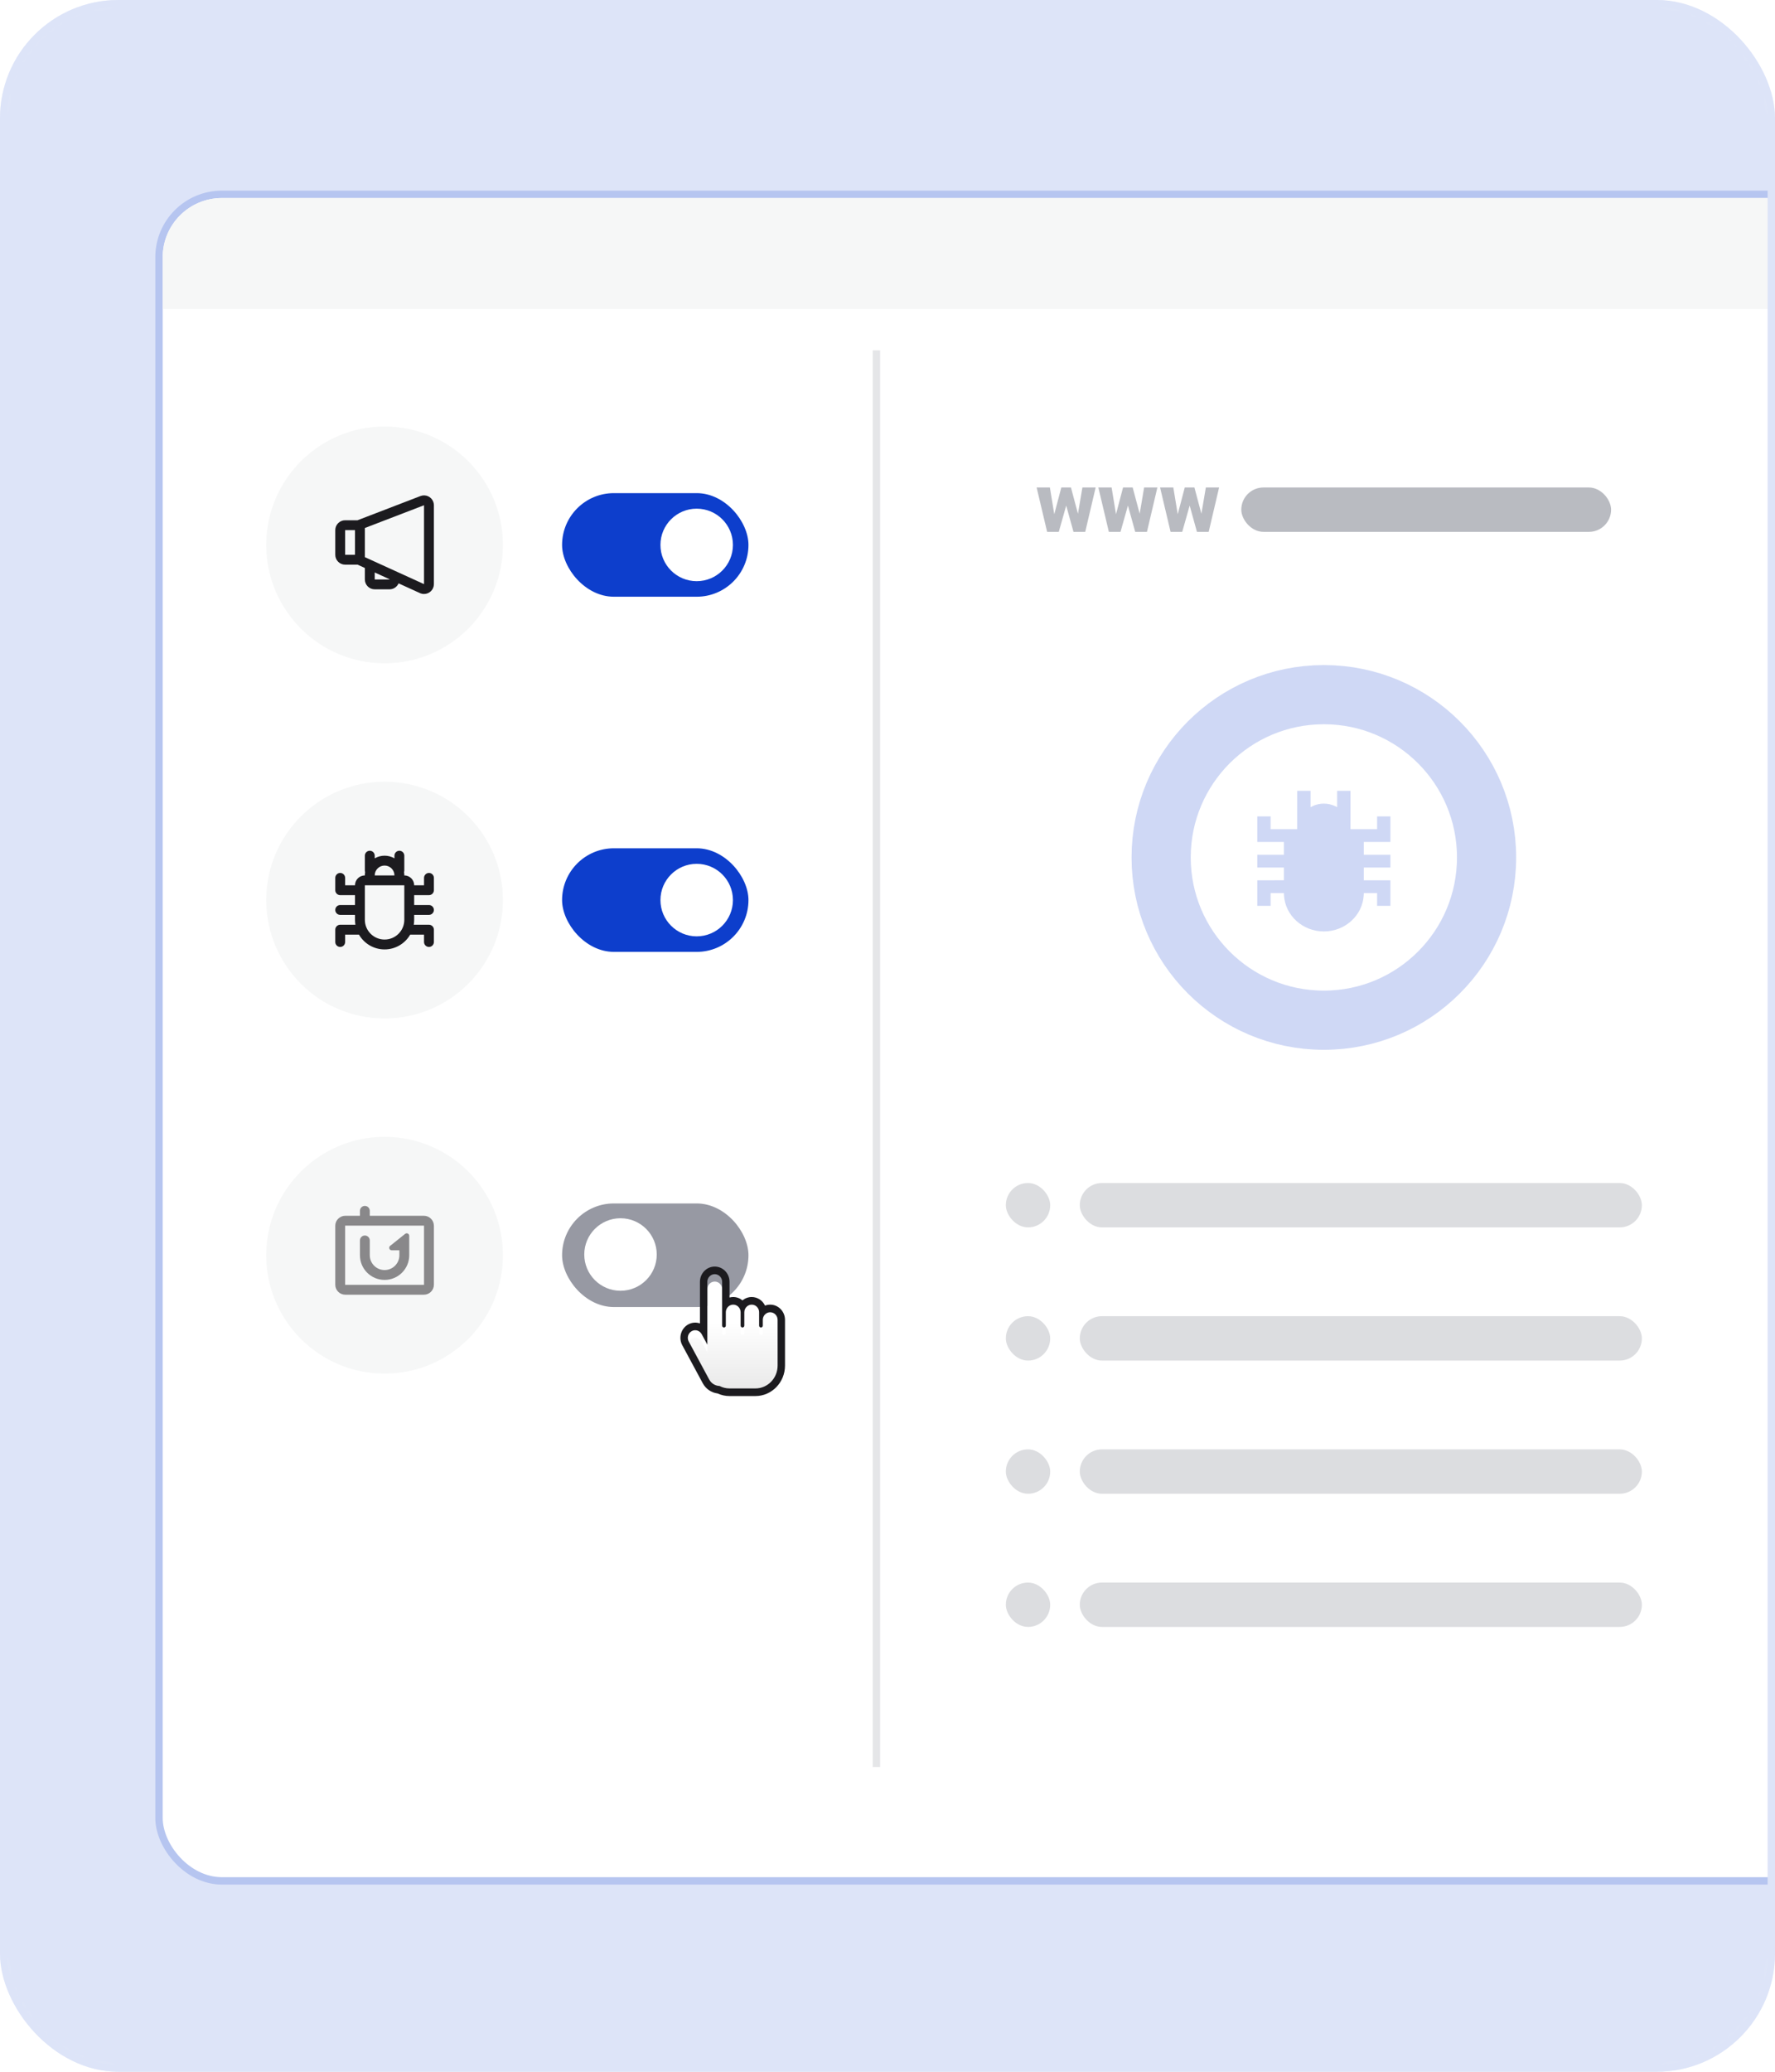 <svg width="240" height="280" viewBox="0 0 240 280" fill="none" xmlns="http://www.w3.org/2000/svg">
<mask id="mask0_3470_71227" style="mask-type:alpha" maskUnits="userSpaceOnUse" x="0" y="0" width="240" height="280">
<rect width="240" height="280" rx="16" fill="#DDE4F8"/>
</mask>
<g mask="url(#mask0_3470_71227)">
<rect width="240" height="280" rx="16" fill="#DDE4F8"/>
<rect x="21.5" y="26.265" width="249" height="227.937" rx="8.5" fill="white" stroke="#B6C5F0"/>
<path d="M22 34.765C22 30.346 25.582 26.765 30 26.765H262C266.418 26.765 270 30.346 270 34.765V41.761H22V34.765Z" fill="#F6F7F7"/>
</g>
<circle cx="52" cy="73.647" r="16" fill="#F6F7F7"/>
<path d="M58.578 67.806C58.636 67.959 58.667 68.121 58.667 68.285V78.945C58.667 79.681 58.07 80.278 57.333 80.278C57.142 80.278 56.954 80.237 56.78 80.158L53.892 78.841C53.688 79.316 53.216 79.648 52.667 79.648H50.667C49.93 79.648 49.333 79.051 49.333 78.314V76.763L48.347 76.314L46.667 76.314C45.93 76.314 45.333 75.718 45.333 74.981V71.648C45.333 70.911 45.93 70.314 46.667 70.314L48.337 70.314L56.855 67.04C57.542 66.776 58.314 67.119 58.578 67.806ZM57.333 68.285L49.333 71.36V75.298L57.333 78.945V68.285ZM50.667 77.371V78.314H52.667V78.282L50.667 77.371ZM48 71.648H46.667V74.981H48V71.648Z" fill="#1C1B1F"/>
<rect x="76" y="66.647" width="25.2" height="14" rx="7" fill="#0D3ECC"/>
<circle cx="94.2" cy="73.647" r="4.9" fill="white"/>
<circle cx="52" cy="121.647" r="16" fill="#F6F7F7"/>
<g clip-path="url(#clip0_3470_71227)">
<path fill-rule="evenodd" clip-rule="evenodd" d="M53.333 115.647C53.333 115.279 53.632 114.98 54 114.98C54.368 114.98 54.667 115.279 54.667 115.647V117.647C54.667 117.724 54.654 117.798 54.629 117.867C54.654 118.012 54.667 118.162 54.667 118.314C55.403 118.314 56 118.911 56 119.647H57.333V118.647C57.333 118.279 57.632 117.98 58 117.98C58.368 117.98 58.667 118.279 58.667 118.647V120.314C58.667 120.682 58.368 120.98 58 120.98H56V122.314H58C58.368 122.314 58.667 122.612 58.667 122.98C58.667 123.349 58.368 123.647 58 123.647H56V124.314C56 124.541 55.981 124.764 55.945 124.98H58C58.368 124.98 58.667 125.279 58.667 125.647V127.314C58.667 127.682 58.368 127.98 58 127.98C57.632 127.98 57.333 127.682 57.333 127.314V126.314H55.465C54.773 127.509 53.48 128.314 52 128.314C50.519 128.314 49.227 127.509 48.535 126.314H46.667V127.314C46.667 127.682 46.368 127.98 46 127.98C45.632 127.98 45.333 127.682 45.333 127.314V125.647C45.333 125.279 45.632 124.98 46 124.98H48.055C48.019 124.764 48 124.541 48 124.314V123.647H46C45.632 123.647 45.333 123.349 45.333 122.98C45.333 122.612 45.632 122.314 46 122.314H48V120.98H46C45.632 120.98 45.333 120.682 45.333 120.314V118.647C45.333 118.279 45.632 117.98 46 117.98C46.368 117.98 46.667 118.279 46.667 118.647V119.647H48C48 118.911 48.597 118.314 49.333 118.314C49.333 118.162 49.346 118.012 49.37 117.867C49.346 117.798 49.333 117.724 49.333 117.647V115.647C49.333 115.279 49.632 114.98 50 114.98C50.368 114.98 50.667 115.279 50.667 115.647V116.004C51.059 115.777 51.514 115.647 52 115.647C52.486 115.647 52.941 115.777 53.333 116.004V115.647ZM49.333 124.314V122.981V122.98V122.98L49.333 119.647L54.667 119.647V122.98V124.314C54.667 125.787 53.473 126.98 52 126.98C50.527 126.98 49.333 125.787 49.333 124.314ZM52 116.98C52.736 116.98 53.333 117.577 53.333 118.314L50.667 118.314C50.667 117.577 51.264 116.98 52 116.98Z" fill="#1C1B1F"/>
</g>
<rect x="76" y="114.647" width="25.2" height="14" rx="7" fill="#0D3ECC"/>
<circle cx="94.2" cy="121.647" r="4.9" fill="white"/>
<circle cx="52" cy="169.647" r="16" fill="#F6F7F7"/>
<g clip-path="url(#clip1_3470_71227)">
<path fill-rule="evenodd" clip-rule="evenodd" d="M49.333 162.98C49.701 162.98 50 163.279 50 163.647V164.314H57.317C58.062 164.314 58.667 164.918 58.667 165.663V173.631C58.667 174.376 58.062 174.98 57.317 174.98H46.683C45.938 174.98 45.333 174.376 45.333 173.631V165.663C45.333 164.918 45.938 164.314 46.683 164.314H48.667V163.647C48.667 163.279 48.965 162.98 49.333 162.98ZM57.333 165.647H46.667V173.647H57.333V165.647ZM55.259 166.805C55.307 166.865 55.333 166.939 55.333 167.016V169.647C55.333 171.488 53.841 172.98 52 172.98C50.159 172.98 48.667 171.488 48.667 169.647V167.647C48.667 167.279 48.965 166.98 49.333 166.98C49.675 166.98 49.957 167.238 49.995 167.569L50 167.647V169.647C50 170.752 50.895 171.647 52 171.647C53.105 171.647 54 170.752 54 169.647L53.999 168.98H52.962C52.775 168.98 52.624 168.829 52.624 168.643C52.624 168.541 52.671 168.444 52.751 168.38L54.785 166.752C54.931 166.636 55.143 166.66 55.259 166.805Z" fill="#1C1B1F" fill-opacity="0.5"/>
</g>
<rect x="76" y="162.647" width="25.2" height="14" rx="7" fill="#9799A3"/>
<circle cx="83.9" cy="169.547" r="4.9" fill="white"/>
<g filter="url(#filter0_d_3470_71227)">
<path fill-rule="evenodd" clip-rule="evenodd" d="M100.141 177.352C100.14 176.784 99.693 176.324 99.141 176.324C98.589 176.324 98.141 176.785 98.141 177.353V178.383L98.141 179.155C98.141 179.297 98.029 179.412 97.891 179.412C97.753 179.412 97.641 179.297 97.641 179.155V178.383H97.641V173.235C97.641 172.667 97.193 172.206 96.641 172.206C96.088 172.206 95.641 172.667 95.641 173.235V178.383V180.441V181.733L94.875 180.312C94.607 179.815 93.998 179.636 93.515 179.911C93.032 180.187 92.858 180.814 93.126 181.311L95.89 186.438C96.183 186.982 96.722 187.296 97.285 187.315C97.692 187.527 98.153 187.647 98.641 187.647H102.141C103.798 187.647 105.141 186.265 105.141 184.559V180.453L105.141 180.441V178.383C105.141 177.814 104.693 177.353 104.141 177.353C103.589 177.353 103.141 177.814 103.141 178.383L103.141 179.155C103.141 179.297 103.029 179.412 102.891 179.412C102.753 179.412 102.641 179.297 102.641 179.155L102.641 178.383V177.353L102.641 177.352C102.64 176.784 102.193 176.324 101.641 176.324C101.089 176.324 100.641 176.785 100.641 177.353V178.383L100.641 179.155C100.641 179.297 100.529 179.412 100.391 179.412C100.253 179.412 100.141 179.297 100.141 179.155V177.352Z" fill="url(#paint0_linear_3470_71227)"/>
</g>
<path fill-rule="evenodd" clip-rule="evenodd" d="M100.641 177.353C100.641 177.353 100.641 177.352 100.641 177.352C100.641 177.352 100.641 177.352 100.641 177.352C100.641 177.039 100.777 176.759 100.991 176.571C101.166 176.417 101.393 176.324 101.641 176.324C102.097 176.324 102.482 176.638 102.602 177.068C102.627 177.158 102.641 177.253 102.641 177.352V179.155C102.641 179.297 102.753 179.412 102.891 179.412C103.029 179.412 103.141 179.297 103.141 179.155L103.141 178.383C103.141 178.002 103.342 177.669 103.641 177.491C103.788 177.403 103.959 177.353 104.141 177.353C104.693 177.353 105.141 177.814 105.141 178.383V180.441L105.141 180.453V184.559C105.141 186.265 103.798 187.647 102.141 187.647H98.641C98.153 187.647 97.692 187.527 97.285 187.315C96.722 187.296 96.183 186.982 95.89 186.438L93.126 181.311C92.858 180.814 93.032 180.187 93.515 179.912C93.887 179.699 94.333 179.757 94.641 180.021C94.733 180.1 94.813 180.198 94.875 180.312L95.641 181.733V173.236C95.641 172.667 96.088 172.206 96.641 172.206C97.193 172.206 97.641 172.667 97.641 173.236V178.383L97.641 179.155C97.641 179.297 97.753 179.412 97.891 179.412C98.029 179.412 98.141 179.297 98.141 179.155L98.141 177.353C98.141 176.972 98.342 176.64 98.641 176.462C98.788 176.374 98.959 176.324 99.141 176.324C99.389 176.324 99.616 176.417 99.79 176.571C100.005 176.759 100.14 177.039 100.141 177.352V179.155C100.141 179.297 100.253 179.412 100.391 179.412C100.529 179.412 100.641 179.297 100.641 179.155L100.641 177.353ZM100.391 175.746C100.733 175.463 101.168 175.294 101.641 175.294C102.432 175.294 103.116 175.767 103.44 176.454C103.658 176.37 103.894 176.324 104.141 176.324C105.245 176.324 106.141 177.246 106.141 178.383V180.447L106.141 180.456V184.559C106.141 186.833 104.35 188.677 102.141 188.677H98.641C98.066 188.677 97.518 188.552 97.022 188.325C96.207 188.225 95.446 187.736 95.016 186.938L92.252 181.811C91.716 180.816 92.064 179.563 93.03 179.011C93.543 178.719 94.126 178.682 94.641 178.861V173.236C94.641 172.099 95.536 171.177 96.641 171.177C97.745 171.177 98.641 172.099 98.641 173.236V175.359C98.801 175.317 98.968 175.294 99.141 175.294C99.614 175.294 100.048 175.463 100.391 175.746Z" fill="#1C1B1F"/>
<path d="M142.393 70.097L143.502 65.883H144.672L144.256 67.996L143.159 71.883H142.221L142.393 70.097ZM141.955 65.883L142.643 70.064L142.72 71.883H141.584L140.164 65.883H141.955ZM145.659 69.975L146.353 65.883H148.144L146.735 71.883H145.598L145.659 69.975ZM144.805 65.883L145.926 70.086L146.098 71.883H145.149L144.073 68.007L143.674 65.883H144.805Z" fill="#B9BBC1"/>
<path d="M150.739 70.097L151.848 65.883H153.018L152.603 67.996L151.505 71.883H150.567L150.739 70.097ZM150.301 65.883L150.989 70.064L151.066 71.883H149.93L148.51 65.883H150.301ZM154.005 69.975L154.699 65.883H156.49L155.081 71.883H153.944L154.005 69.975ZM153.151 65.883L154.272 70.086L154.444 71.883H153.495L152.42 68.007L152.02 65.883H153.151Z" fill="#B9BBC1"/>
<path d="M159.085 70.097L160.194 65.883H161.364L160.949 67.996L159.851 71.883H158.913L159.085 70.097ZM158.647 65.883L159.335 70.064L159.412 71.883H158.276L156.856 65.883H158.647ZM162.351 69.975L163.045 65.883H164.836L163.427 71.883H162.29L162.351 69.975ZM161.498 65.883L162.618 70.086L162.79 71.883H161.841L160.766 68.007L160.366 65.883H161.498Z" fill="#B9BBC1"/>
<rect x="167.836" y="65.883" width="50" height="6" rx="3" fill="#B9BBC1"/>
<path fill-rule="evenodd" clip-rule="evenodd" d="M177.2 106.883V109.089C177.731 108.791 178.341 108.61 179 108.61C179.549 108.61 180.064 108.736 180.528 108.95L180.8 109.089V106.883H182.6L182.598 112.063L186.2 112.065V110.337H188L188 113.792H184.4V115.519H188V117.246H184.4V118.974H188L188 122.428H186.2V120.701H184.4L184.391 121.005C184.227 123.726 181.876 125.883 179 125.883C176.124 125.883 173.773 123.726 173.609 121.005L173.6 120.701H171.8V122.428H170V118.974L173.598 118.972V117.245L170 117.246V115.519L173.598 115.517V113.79L170 113.792V110.337H171.8V112.065L175.398 112.063L175.4 106.883H177.2Z" fill="#CFD8F5"/>
<circle cx="179" cy="115.883" r="22" stroke="#CFD8F5" stroke-width="8"/>
<rect x="136" y="159.883" width="6" height="6" rx="3" fill="#DCDDE0"/>
<rect x="146" y="159.883" width="76" height="6" rx="3" fill="#DCDDE0"/>
<rect x="136" y="177.883" width="6" height="6" rx="3" fill="#DCDDE0"/>
<rect x="146" y="177.883" width="76" height="6" rx="3" fill="#DCDDE0"/>
<rect x="136" y="195.883" width="6" height="6" rx="3" fill="#DCDDE0"/>
<rect x="146" y="195.883" width="76" height="6" rx="3" fill="#DCDDE0"/>
<rect x="136" y="213.883" width="6" height="6" rx="3" fill="#DCDDE0"/>
<rect x="146" y="213.883" width="76" height="6" rx="3" fill="#DCDDE0"/>
<rect x="118" y="47.352" width="1" height="191.471" fill="#E5E6E8"/>
<rect x="0.5" y="0.5" width="239" height="279" rx="15.5" stroke="#DDE4F8"/>
<defs>
<filter id="filter0_d_3470_71227" x="92" y="172.206" width="14.141" height="17.441" filterUnits="userSpaceOnUse" color-interpolation-filters="sRGB">
<feFlood flood-opacity="0" result="BackgroundImageFix"/>
<feColorMatrix in="SourceAlpha" type="matrix" values="0 0 0 0 0 0 0 0 0 0 0 0 0 0 0 0 0 0 127 0" result="hardAlpha"/>
<feOffset dy="1"/>
<feGaussianBlur stdDeviation="0.5"/>
<feComposite in2="hardAlpha" operator="out"/>
<feColorMatrix type="matrix" values="0 0 0 0 0 0 0 0 0 0 0 0 0 0 0 0 0 0 0.1 0"/>
<feBlend mode="normal" in2="BackgroundImageFix" result="effect1_dropShadow_3470_71227"/>
<feBlend mode="normal" in="SourceGraphic" in2="effect1_dropShadow_3470_71227" result="shape"/>
</filter>
<linearGradient id="paint0_linear_3470_71227" x1="99.071" y1="172.206" x2="99.071" y2="187.647" gradientUnits="userSpaceOnUse">
<stop offset="0.353" stop-color="white"/>
<stop offset="1" stop-color="#E7E7E7"/>
</linearGradient>
<clipPath id="clip0_3470_71227">
<rect width="16" height="16" fill="white" transform="translate(44 113.647)"/>
</clipPath>
<clipPath id="clip1_3470_71227">
<rect width="16" height="16" fill="white" transform="translate(44 161.647)"/>
</clipPath>
</defs>
</svg>
